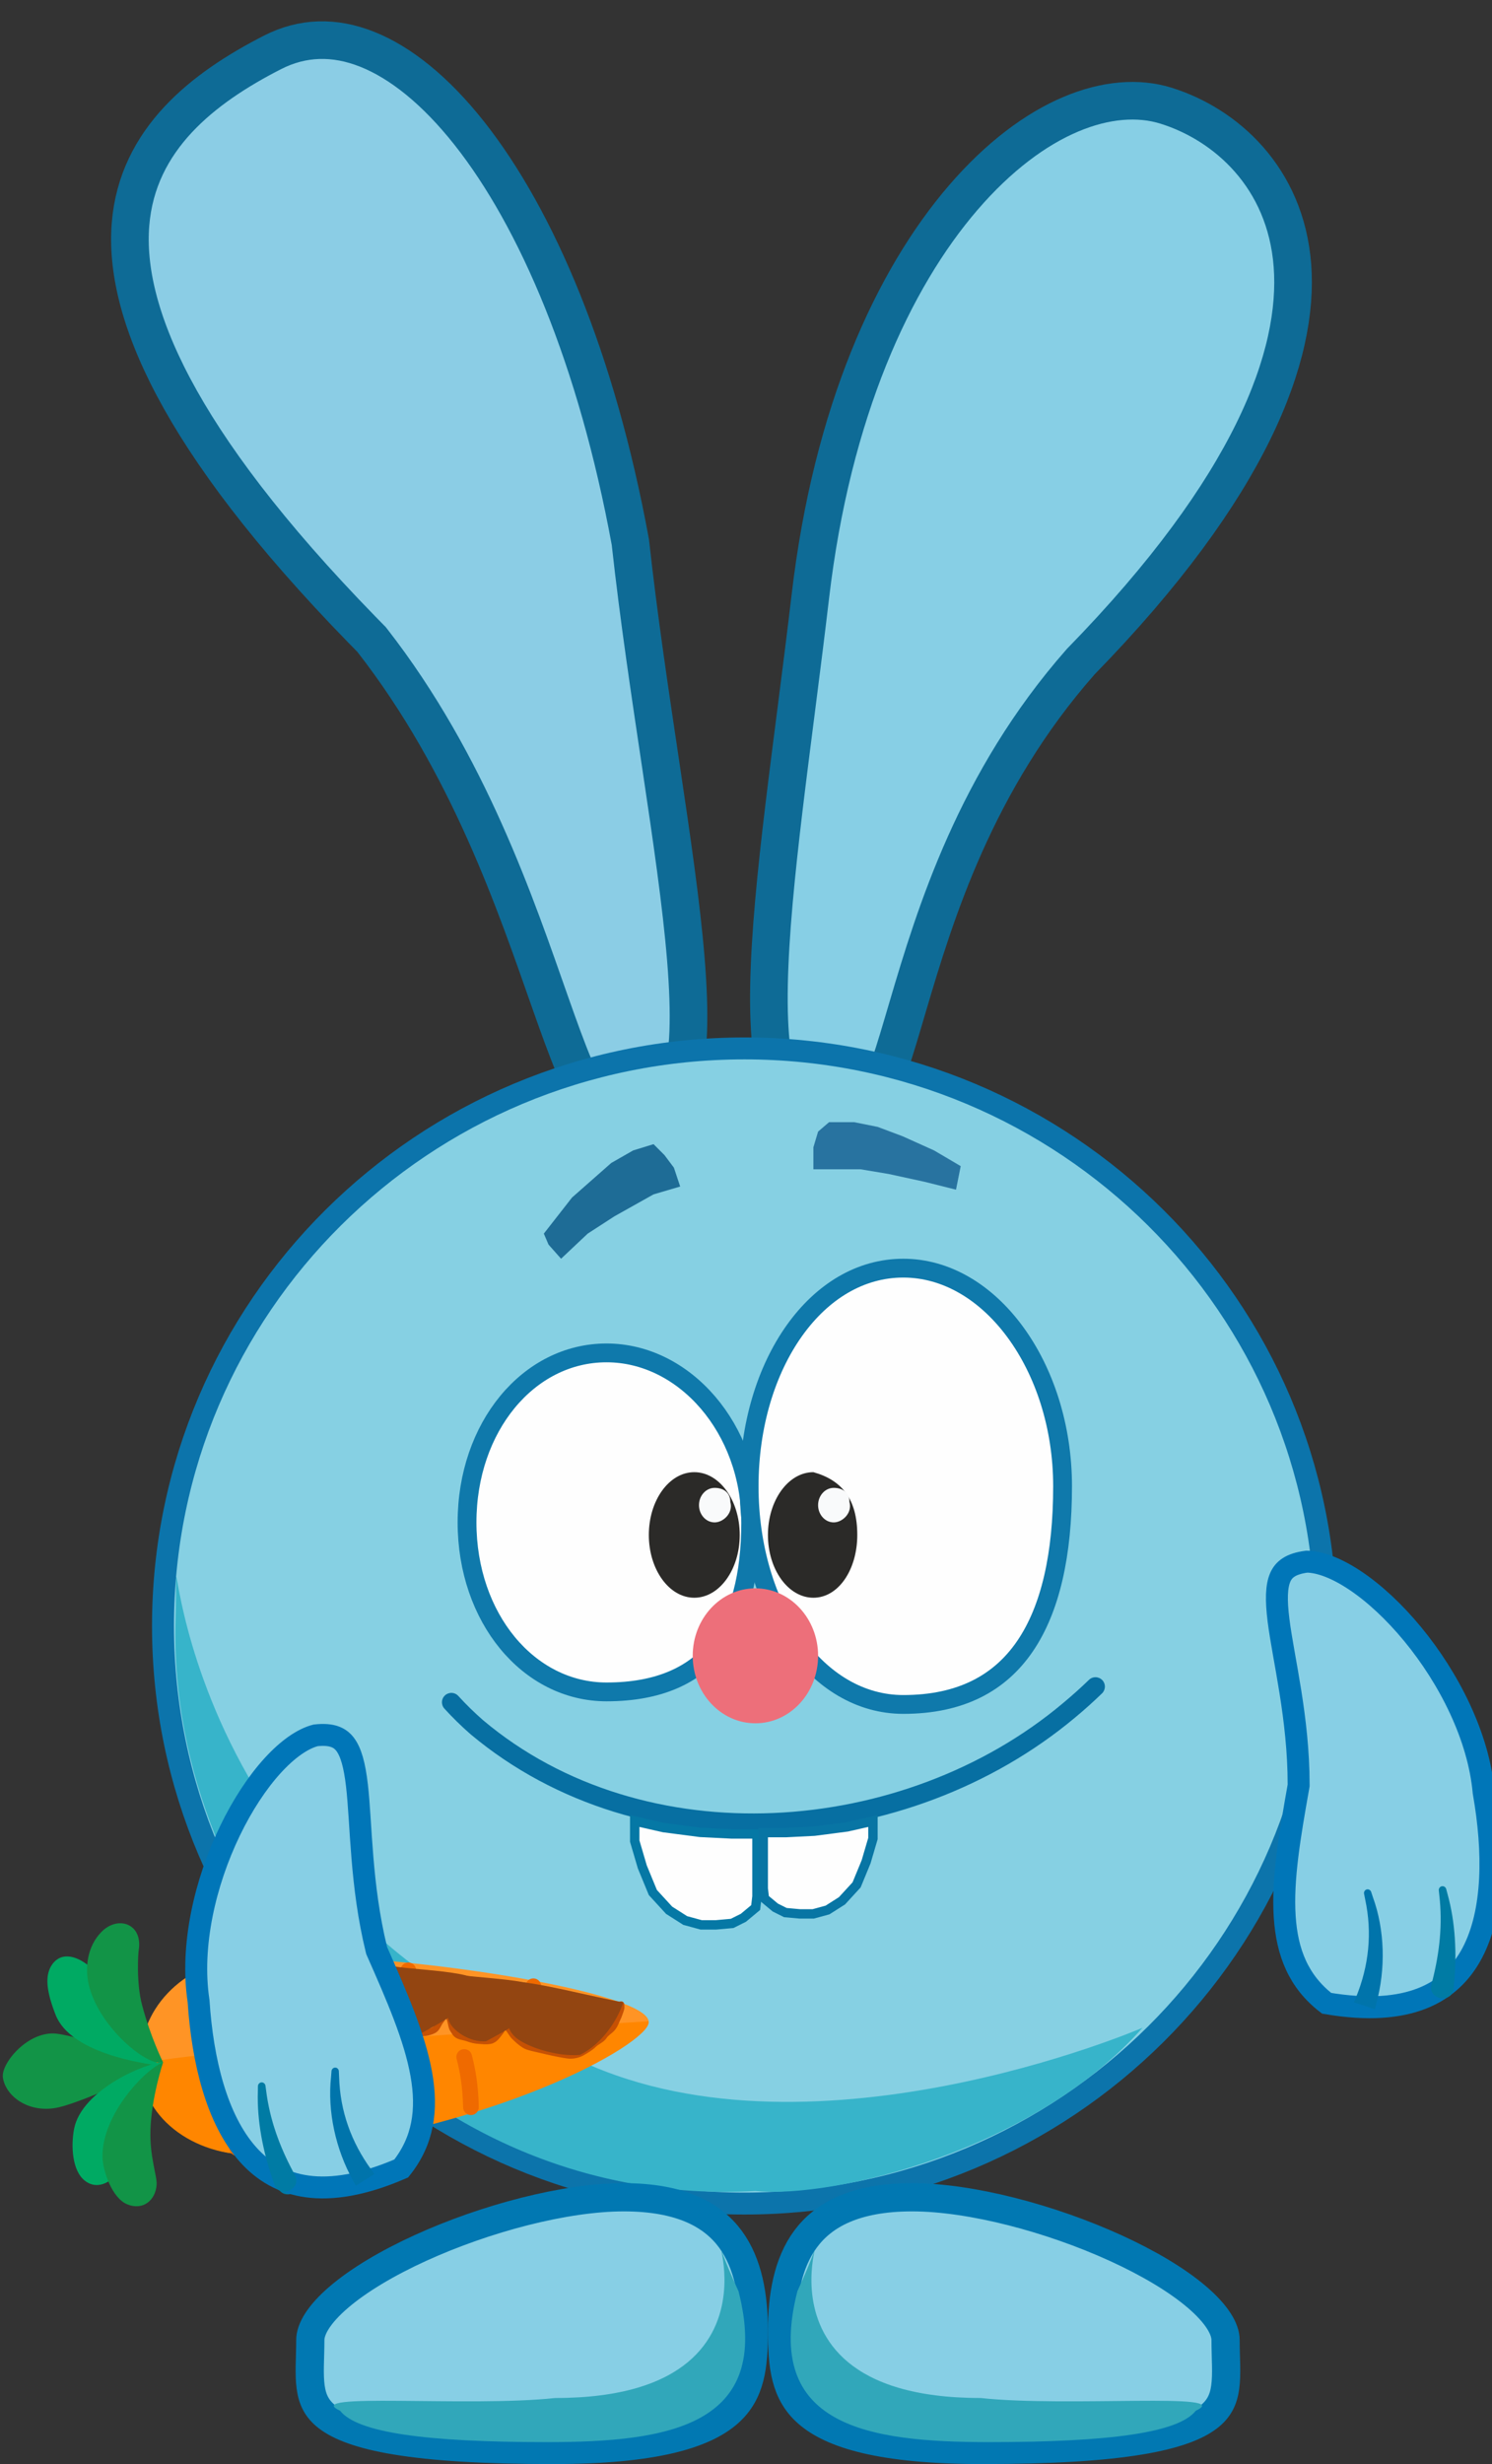 <svg width="476" height="786" viewBox="0 0 476 786" fill="none" xmlns="http://www.w3.org/2000/svg">
<rect x="0" y="0" width="476" height="786" fill="#333333" stroke="none"/>
<g clip-path="url(#clip0_176_572)">
<g clip-path="url(#clip1_176_572)">
<path d="M86.93 16.714C96.534 11.806 106.682 11.552 117.15 15.719C127.798 19.957 138.925 28.857 149.706 42.484C171.246 69.707 190.39 114.534 201.105 172.941C203.797 197.451 207.515 221.975 210.903 244.675C214.315 267.526 217.378 288.445 218.81 305.946C220.262 323.711 219.917 336.908 217.187 344.843C215.87 348.67 214.243 350.541 212.698 351.426C211.21 352.28 208.76 352.81 204.48 351.727L201.386 350.945L199.008 353.076C195.786 355.965 194.143 356.089 193.632 356.04C193.139 355.992 191.842 355.603 189.746 352.806C187.689 350.061 185.529 345.873 183.134 340.141C180.765 334.471 178.317 327.671 175.575 319.89C164.678 288.966 149.647 243.897 118.755 204.259L118.539 203.982L118.293 203.733L115.425 200.807C55.88 139.71 39.462 98.882 41.635 71.583C43.801 44.382 64.752 28.048 86.93 16.714Z" fill="#8BCDE5" stroke="#0E6B96" stroke-width="12"/>
<path d="M307.345 63C329.956 36.766 354.435 28.245 371.981 33.708C390.948 39.614 410.17 56.477 412.328 84.658C414.514 113.194 399.378 155.113 344.924 210.922L344.816 211.034L344.714 211.149C311.199 249.217 298.305 291.6 289.629 320.998C287.446 328.398 285.571 334.835 283.702 340.279C281.814 345.774 280.078 349.805 278.313 352.52C276.553 355.23 275.28 355.846 274.561 355.996C273.785 356.157 271.966 356.128 268.378 353.876L266.01 352.389L263.352 353.247C259.04 354.637 256.325 354.41 254.592 353.718C252.907 353.044 251.211 351.556 249.678 348.449C246.419 341.847 245.025 330.25 245.345 314.045C245.977 281.971 253.048 236.878 258.547 190.113C265.454 131.368 284.962 88.971 307.345 63Z" fill="#87CFE5" stroke="#0E6B96" stroke-width="12"/>
<path d="M237.5 334.426C339.975 334.426 423 416.937 423 518.661C423 620.384 339.975 702.895 237.5 702.895C135.025 702.895 52.001 620.384 52.001 518.661C52.001 416.937 135.025 334.426 237.5 334.426Z" fill="#86D0E3" stroke="#0C74AB" stroke-width="7"/>
<path d="M364.501 646.824C330.001 685.874 266.001 701.394 241.001 698.89C134.001 704.898 53.501 610.673 56.001 517.159C57.566 458.584 43.001 596.76 182.001 655.836C256.501 693.383 364.501 646.824 364.501 646.824Z" fill="#37B4CA"/>
<path opacity="0.77" d="M173.5 393.501L182.5 381.987L195 370.972L202 366.967L208.5 364.965L212 368.469L215 372.474L217 378.482L208.5 380.985L196 387.994L187.5 393.501L179 401.511L175 397.006L173.5 393.501Z" fill="#004F80"/>
<path opacity="0.7" d="M264.5 357.956H272.5L280 359.458L288 362.462L298 366.968L306.5 371.974L305 379.483L295 376.98L283.5 374.477L274.5 372.975H267.5H259.5V365.966L261 360.96L264.5 357.956Z" fill="#014C83"/>
<g clip-path="url(#clip2_176_572)">
<path d="M199 700.891C217.453 700.891 227.418 706.675 232.985 714.199C238.752 721.994 240.5 732.567 240.5 743.445C240.5 754.689 239.623 763.351 232.348 769.732C224.743 776.403 209.12 781.494 176.5 781.494C154.106 781.494 138.008 780.424 126.449 778.523C114.815 776.61 108.241 773.923 104.485 771.045C100.993 768.369 99.644 765.306 99.114 761.46C98.834 759.432 98.79 757.202 98.832 754.653C98.871 752.258 99 749.257 99 746.449C99 742.955 101.71 738.187 108.265 732.613C114.594 727.232 123.607 721.877 134.018 717.118C154.892 707.577 180.368 700.891 199 700.891Z" fill="#87CFE5" stroke="#0178B2" stroke-width="9"/>
<path d="M235.614 730.881C246.614 773.936 213.16 778.991 174.5 778.991C135.84 778.991 114 775.987 108.5 768.978C95.5 762.97 149.114 767.928 177.114 764.925C262.114 764.925 216 687.875 235.614 730.881Z" fill="#31A7BA"/>
</g>
<g clip-path="url(#clip3_176_572)">
<path d="M291.001 700.891C272.548 700.891 262.583 706.675 257.016 714.199C251.249 721.994 249.501 732.567 249.501 743.445C249.501 754.689 250.378 763.351 257.653 769.732C265.258 776.403 280.881 781.494 313.501 781.494C335.895 781.494 351.993 780.424 363.552 778.523C375.186 776.61 381.76 773.923 385.516 771.045C389.008 768.369 390.357 765.306 390.887 761.46C391.167 759.432 391.211 757.202 391.169 754.653C391.13 752.258 391.001 749.257 391.001 746.449C391.001 742.955 388.291 738.187 381.736 732.613C375.407 727.232 366.394 721.877 355.983 717.118C335.109 707.577 309.633 700.891 291.001 700.891Z" fill="#87CFE5" stroke="#0178B2" stroke-width="9"/>
<path d="M254.387 730.881C243.387 773.936 276.841 778.991 315.501 778.991C354.161 778.991 376.001 775.987 381.501 768.978C394.501 762.97 340.887 767.928 312.887 764.925C227.887 764.925 274.001 687.875 254.387 730.881Z" fill="#31A7BA"/>
</g>
<g clip-path="url(#clip4_176_572)">
<path d="M193.5 431.549C218.481 431.549 239.5 455.778 239.5 485.618C239.5 502.455 236.057 515.942 228.772 525.17C221.589 534.268 210.302 539.687 193.5 539.687C168.615 539.687 149 516.052 149 485.618C149 455.184 168.615 431.549 193.5 431.549Z" fill="#FEFEFE" stroke="#0F79AB" stroke-width="6"/>
<path d="M288.176 404.515C301.85 404.515 314.49 412.127 323.821 424.786C333.149 437.44 339 454.951 339 474.104C339 495.678 335.187 513.118 327.027 525.086C319.002 536.858 306.53 543.692 288.176 543.692C274.506 543.692 262.294 536.238 253.386 523.693C244.469 511.135 239 493.617 239 474.104C239 454.59 244.469 437.073 253.386 424.514C262.294 411.97 274.506 404.515 288.176 404.515Z" fill="#FEFEFE" stroke="#0F79AB" stroke-width="6"/>
<path d="M241 549.7C252.046 549.7 261 540.062 261 528.172C261 516.283 252.046 506.645 241 506.645C229.955 506.645 221 516.283 221 528.172C221 540.062 229.955 549.7 241 549.7Z" fill="#ED6F7A"/>
<path d="M273.5 489.624C273.5 500.683 267.508 509.649 259.5 509.649C251.492 509.649 245 500.683 245 489.624C245 478.564 251.492 469.598 259.5 469.598C268.5 472.101 273.5 478.109 273.5 489.624Z" fill="#2B2A28"/>
<path d="M221.5 509.649C229.509 509.649 236 500.683 236 489.624C236 478.564 229.509 469.598 221.5 469.598C213.492 469.598 207 478.564 207 489.624C207 500.683 213.492 509.649 221.5 509.649Z" fill="#2B2A28"/>
<path d="M271 479.11C272 482.615 268.761 485.619 266 485.619C263.239 485.619 261 483.153 261 480.112C261 477.07 263.239 474.604 266 474.604C268.761 474.604 271 476.069 271 479.11Z" fill="#F9FAFB"/>
<path d="M233 479.11C234 482.615 230.762 485.619 228 485.619C225.239 485.619 223 483.153 223 480.112C223 477.07 225.239 474.604 228 474.604C230.762 474.604 233 476.069 233 479.11Z" fill="#F9FAFB"/>
</g>
<g clip-path="url(#clip5_176_572)">
<path d="M416.914 498.138C411.66 498.815 409.535 500.708 408.479 503.074C407.193 505.952 407.078 510.361 407.895 516.856C409.452 529.238 414.31 547.96 414.31 569.225V569.533L414.256 569.837C411.485 585.473 409.086 599.417 409.865 611.363C410.613 622.825 414.265 632.077 423.243 639.009C436.419 641.259 446.314 640.348 453.677 637.453C461.12 634.527 466.256 629.467 469.691 622.97C476.696 609.715 476.63 590.43 473.362 571.835L473.336 571.692L473.323 571.549C471.706 553.929 462.361 535.424 450.696 521.267C444.885 514.214 438.594 508.358 432.569 504.296C426.567 500.25 421.159 498.202 416.914 498.138Z" fill="#87CFE5" stroke="#0076B8" stroke-width="7"/>
<path d="M435.182 604.062C435.124 603.776 435.186 603.471 435.342 603.215C435.5 602.959 435.74 602.774 436.021 602.698C436.301 602.621 436.602 602.659 436.867 602.8C437.132 602.941 437.34 603.173 437.434 603.449C437.635 604.043 437.828 604.619 438.02 605.215C441.816 615.672 442.104 628.081 439.099 639.053C438.946 639.679 438.797 640.273 438.633 640.897C436.416 640.167 434.2 639.437 431.983 638.707C432.209 638.143 432.421 637.608 432.637 637.045C436.682 627.129 437.86 616.621 435.534 605.852C435.42 605.25 435.306 604.665 435.182 604.062Z" fill="#0074AB"/>
<path d="M459.025 602.993C458.992 602.698 459.083 602.393 459.265 602.146C459.448 601.899 459.706 601.73 459.996 601.675C460.286 601.62 460.588 601.682 460.849 601.845C461.108 602.008 461.305 602.259 461.383 602.544C461.522 603.064 461.653 603.555 461.786 604.077C464.347 613.185 464.81 623.351 463.887 632.798C463.844 633.334 463.803 633.846 463.758 634.382C463.679 635.338 463.223 636.193 462.448 636.753C461.675 637.312 460.646 637.531 459.63 637.366C458.614 637.202 457.706 636.67 457.148 635.897C456.588 635.121 456.424 634.165 456.65 633.234C456.772 632.722 456.89 632.235 457.01 631.725C459.282 622.717 460.27 613.854 459.187 604.54C459.134 604.015 459.084 603.518 459.025 602.993Z" fill="#007BA4"/>
</g>
<path fill-rule="evenodd" clip-rule="evenodd" d="M206.932 644.771C206.023 634.314 115.741 621.089 77.828 624.384C58.235 626.087 43.548 641.525 45.053 658.837C46.558 676.152 63.686 688.825 83.281 687.122C121.193 683.827 207.84 655.227 206.932 644.771Z" fill="#FF9425"/>
<path fill-rule="evenodd" clip-rule="evenodd" d="M206.929 645.17C206.941 644.971 206.935 644.748 206.935 644.748C206.935 644.748 45.079 654.723 45.054 658.837C44.946 676.216 63.696 688.927 83.281 687.122C157.041 680.319 206.5 652.156 206.929 645.17Z" fill="#FF8600"/>
<path d="M75.686 685.202C76.491 678.433 76.889 671.662 75.165 665.072" stroke="#EF6A00" stroke-width="5" stroke-miterlimit="10" stroke-linecap="round" stroke-linejoin="round"/>
<path d="M109.225 681.567C111.678 677.036 110.804 672.373 109.482 667.571" stroke="#EF6A00" stroke-width="5" stroke-miterlimit="10" stroke-linecap="round" stroke-linejoin="round"/>
<path d="M150.246 672.164C150.115 665.824 149.305 660.641 148.099 656.131" stroke="#EF6A00" stroke-width="5" stroke-miterlimit="10" stroke-linecap="round" stroke-linejoin="round"/>
<path fill-rule="evenodd" clip-rule="evenodd" d="M51.541 658.81C51.541 658.81 27.256 649.857 18.132 648.722C9.047 647.592 0.225 658.191 0.921 662.721C1.876 668.935 9.565 674.377 18.906 672.159C27.704 670.07 51.541 658.81 51.541 658.81Z" fill="#129447"/>
<path fill-rule="evenodd" clip-rule="evenodd" d="M51.468 658.951C51.468 658.951 42.095 653.022 35.674 644.224C32.101 639.33 32.945 631.619 29.838 628.452C26.113 624.659 20.619 622.169 17.201 625.935C13.783 629.7 15.015 635.747 17.764 642.746C22.576 654.996 45.952 658.335 51.468 658.951Z" fill="#00AA63"/>
<path fill-rule="evenodd" clip-rule="evenodd" d="M52.033 657.857C52.033 657.857 48.078 649.94 45.334 639.61C43.389 632.289 44.13 622.824 44.236 622.195C45.685 613.584 37.613 610.87 32.345 616.265C27.757 620.964 27.06 627.789 28.331 633.132C31.607 646.912 47.538 659.631 52.033 657.857Z" fill="#129447"/>
<path fill-rule="evenodd" clip-rule="evenodd" d="M52.032 657.857C52.032 657.857 44.986 665.427 40.843 675.014C38.537 680.347 41.261 687.793 38.987 691.361C36.264 695.638 31.481 698.895 27.202 695.706C22.922 692.516 22.631 684.355 23.626 679.121C26.021 666.513 46.905 657.8 52.032 657.857Z" fill="#00AA63"/>
<path fill-rule="evenodd" clip-rule="evenodd" d="M52.032 657.858C52.032 657.858 48.329 668.934 47.995 679.468C47.724 688.007 50.152 694.085 49.968 696.857C49.63 701.955 45.54 705.17 40.596 703.146C35.65 701.123 32.72 692.223 32.691 687.863C32.601 674.431 46.28 660.051 52.032 657.858Z" fill="#129447"/>
<path d="M87.38 641.399C89.636 635.738 89.278 629.513 88.794 625.529" stroke="#EF6A00" stroke-width="5" stroke-miterlimit="10" stroke-linecap="round" stroke-linejoin="round"/>
<path d="M129.002 641.158C130.632 636.854 130.511 631.786 130.261 628.511" stroke="#EF6A00" stroke-width="5" stroke-miterlimit="10" stroke-linecap="round" stroke-linejoin="round"/>
<path d="M169.939 641.207C170.689 638.753 170.422 635.625 170.152 633.584" stroke="#EF6A00" stroke-width="5" stroke-miterlimit="10" stroke-linecap="round" stroke-linejoin="round"/>
<path d="M125.944 629.285C126.512 629.327 125.11 631.53 126.214 632.231C127.481 633.036 129.282 633.784 129.009 634.942C128.874 635.519 127.395 638.241 127.616 639.634C127.853 641.135 127.305 641.39 127.798 641.626C128.764 642.09 126.79 646.918 129.385 648.008C130.496 648.475 133.366 647.56 133.688 648.002C134.356 648.92 136.821 648.379 138.321 647.632C139.513 647.039 139.785 645.567 140.59 644.596C141.015 644.083 141.288 643.447 141.665 642.941C141.847 642.699 142.152 642.612 142.395 642.683C143.949 643.126 143.718 646.328 144.524 647.389C144.893 647.874 145.142 648.465 145.604 648.894C146.468 649.696 147.893 649.722 149.065 650.135C150.275 650.563 151.397 650.913 152.818 650.972C153.617 651.006 154.914 651.253 156.397 650.978C157.89 650.7 158.728 649.238 159.533 648.267C160.34 647.293 160.316 646.522 160.875 646.469C162.266 646.339 162.973 648.531 164.008 649.57C165.09 650.654 166.175 651.634 167.377 652.376C168.489 653.062 170.286 653.335 174.428 654.323C176.795 654.888 179.531 655.416 181.207 655.641C182.677 655.837 184.534 655.434 185.744 654.711C187.071 653.918 188.387 653.198 189.425 652.16C190.377 651.208 192.015 650.603 192.679 649.552C193.346 648.494 194.508 647.925 195.363 646.949C196.249 645.937 196.726 644.328 197.327 643.14C197.739 641.969 198.131 641.084 198.215 640.466C198.233 640.133 198.199 639.762 198.164 639.381" stroke="#C65104" stroke-width="2" stroke-linecap="round"/>
<path d="M198.829 638.727C196.893 644.779 191.734 652.202 185.043 655.476C177.338 656.18 166.864 652.542 163.971 649.389C158.996 643.968 167.484 644.261 164.89 632.213C170.861 632.202 189.211 636.935 198.829 638.727Z" fill="#934511"/>
<path d="M172.475 636.039C172.071 642.603 159.507 648.63 155.081 651.135C149.951 651.604 143.95 647.607 143.1 644.245C140.742 634.921 140.808 631.47 144.768 629.533C149.432 631.115 176.547 631.149 172.475 636.039Z" fill="#934511"/>
<path d="M151.954 633.395C151.549 639.958 138.986 645.985 134.56 648.49C129.431 648.959 123.429 644.962 122.579 641.6C120.221 632.276 120.287 628.825 124.247 626.888C128.911 628.47 156.026 628.504 151.954 633.395Z" fill="#934511"/>
<path d="M109.218 661.515C109.207 661.224 109.075 660.942 108.861 660.731C108.647 660.521 108.37 660.398 108.08 660.391C107.79 660.384 107.506 660.492 107.282 660.691C107.058 660.891 106.912 661.166 106.886 661.456C106.831 662.08 106.781 662.685 106.736 663.309C105.533 674.356 108.203 686.461 113.728 696.39C114.027 696.961 114.312 697.501 114.62 698.067C116.599 696.831 118.578 695.596 120.558 694.36C120.205 693.867 119.872 693.399 119.528 692.903C113.243 684.248 109.602 674.334 109.302 663.335C109.27 662.724 109.242 662.13 109.218 661.515Z" fill="#0074AB"/>
<path d="M85.807 666.151C85.768 665.858 85.607 665.583 85.372 665.387C85.135 665.191 84.844 665.089 84.55 665.104C84.255 665.12 83.976 665.252 83.763 665.471C83.548 665.691 83.417 665.981 83.41 666.277C83.398 666.814 83.388 667.322 83.383 667.86C83.058 677.304 85.025 687.275 88.166 696.22C88.335 696.73 88.497 697.217 88.668 697.726C88.972 698.634 89.618 699.355 90.504 699.714C91.388 700.073 92.439 700.04 93.387 699.639C94.334 699.238 95.09 698.507 95.448 697.622C95.808 696.737 95.74 695.771 95.299 694.921C95.058 694.454 94.828 694.009 94.591 693.543C90.244 685.346 87.178 676.984 86.017 667.69C85.943 667.168 85.875 666.675 85.807 666.151Z" fill="#007BA4"/>
<path d="M100.675 553.55C105.939 552.956 108.453 554.288 110.041 556.331C111.974 558.817 113.134 563.066 113.884 569.561C115.313 581.942 115.044 601.26 120.097 621.889L120.17 622.187L120.295 622.469C126.701 636.977 132.345 649.933 134.427 661.706C136.424 673.002 135.076 682.846 128.003 691.708C115.74 697.024 105.912 698.495 98.073 697.439C90.148 696.371 83.957 692.686 79.078 687.199C69.123 676.009 64.606 657.286 63.361 638.47L63.351 638.326L63.33 638.183C60.714 620.706 65.393 600.532 73.359 584.024C77.327 575.8 82.047 568.623 86.934 563.248C91.8 557.896 96.568 554.622 100.675 553.55Z" fill="#87CFE5" stroke="#0076B8" stroke-width="7"/>
<path d="M108.102 660.647C108.091 660.356 107.959 660.074 107.745 659.863C107.531 659.653 107.254 659.53 106.963 659.523C106.673 659.515 106.389 659.624 106.166 659.823C105.942 660.023 105.796 660.298 105.769 660.588C105.715 661.212 105.664 661.817 105.62 662.441C104.417 673.488 107.087 685.593 112.612 695.522C112.91 696.093 113.196 696.633 113.503 697.199C115.483 695.963 117.462 694.728 119.442 693.492C119.088 692.999 118.756 692.531 118.412 692.035C112.127 683.38 108.486 673.466 108.186 662.467C108.154 661.856 108.125 661.262 108.102 660.647Z" fill="#0074AB"/>
<path d="M84.69 665.282C84.651 664.989 84.49 664.715 84.255 664.519C84.019 664.322 83.728 664.22 83.433 664.236C83.138 664.251 82.859 664.383 82.646 664.603C82.432 664.823 82.301 665.113 82.293 665.409C82.281 665.946 82.271 666.454 82.266 666.992C81.942 676.435 83.908 686.407 87.05 695.352C87.218 695.862 87.38 696.349 87.552 696.858C87.855 697.766 88.501 698.487 89.387 698.846C90.271 699.205 91.322 699.172 92.27 698.771C93.217 698.37 93.973 697.638 94.331 696.754C94.691 695.869 94.624 694.903 94.183 694.053C93.942 693.586 93.712 693.141 93.474 692.675C89.128 684.477 86.061 676.116 84.9 666.822C84.827 666.3 84.758 665.807 84.69 665.282Z" fill="#007BA4"/>
<g clip-path="url(#clip6_176_572)">
<path d="M146.218 540.981C145.683 540.392 144.936 540.041 144.141 540.004C143.346 539.966 142.569 540.246 141.981 540.782C141.392 541.317 141.041 542.065 141.003 542.859C140.966 543.654 141.246 544.431 141.782 545.02C144.405 547.902 147.198 550.632 150.13 553.197C204.771 598.972 289.849 592.306 342.959 547.893C345.945 545.411 348.79 542.86 351.586 540.156C352.158 539.603 352.486 538.845 352.5 538.05C352.513 537.254 352.209 536.486 351.656 535.914C351.103 535.342 350.345 535.014 349.55 535C348.754 534.987 347.986 535.291 347.414 535.844C344.728 538.442 341.994 540.893 339.125 543.278C288.242 586.061 205.618 592.128 154.081 548.682C151.315 546.261 148.685 543.691 146.218 540.981Z" fill="#076FA2"/>
<path d="M211.668 582.963L211.736 582.979L211.806 582.987L223.306 584.487L223.365 584.495L223.425 584.498L233.425 584.998L233.463 585H241.5V604.916L241.08 608.48L237.175 611.735L233.582 613.531L228.429 614H223.701L218.614 612.612L213.471 609.339L208.285 603.682L204.918 595.506L202.5 587.282V580.879L211.668 582.963Z" fill="#FEFEFE" stroke="#0578A5" stroke-width="3"/>
<path d="M270.38 582.723L270.312 582.738L270.241 582.748L259.837 584.104L259.777 584.111L259.718 584.114L250.67 584.566L250.633 584.568H243.5V602.422L243.873 605.579L247.349 608.474L250.561 610.079L255.19 610.5H259.441L264.007 609.255L268.626 606.318L273.287 601.236L276.319 593.878L278.5 586.467V580.878L270.38 582.723Z" fill="#FEFEFE" stroke="#0875A4" stroke-width="3"/>
</g>
</g>
</g>
<defs>
<clipPath id="clip0_176_572">
<rect width="476" height="786" fill="white"/>
</clipPath>
<clipPath id="clip1_176_572">
<rect width="476" height="786" fill="white"/>
</clipPath>
<clipPath id="clip2_176_572">
<rect width="151" height="90.115" fill="white" transform="translate(94 695.885)"/>
</clipPath>
<clipPath id="clip3_176_572">
<rect width="151" height="90.115" fill="white" transform="matrix(-1 0 0 1 396.001 695.885)"/>
</clipPath>
<clipPath id="clip4_176_572">
<rect width="196" height="148.189" fill="white" transform="translate(146 401.511)"/>
</clipPath>
<clipPath id="clip5_176_572">
<rect width="76" height="149.19" fill="white" transform="matrix(-1 0 0 1 479 494.63)"/>
</clipPath>
<clipPath id="clip6_176_572">
<rect width="212" height="81" fill="white" transform="translate(141 535)"/>
</clipPath>
</defs>
</svg>
